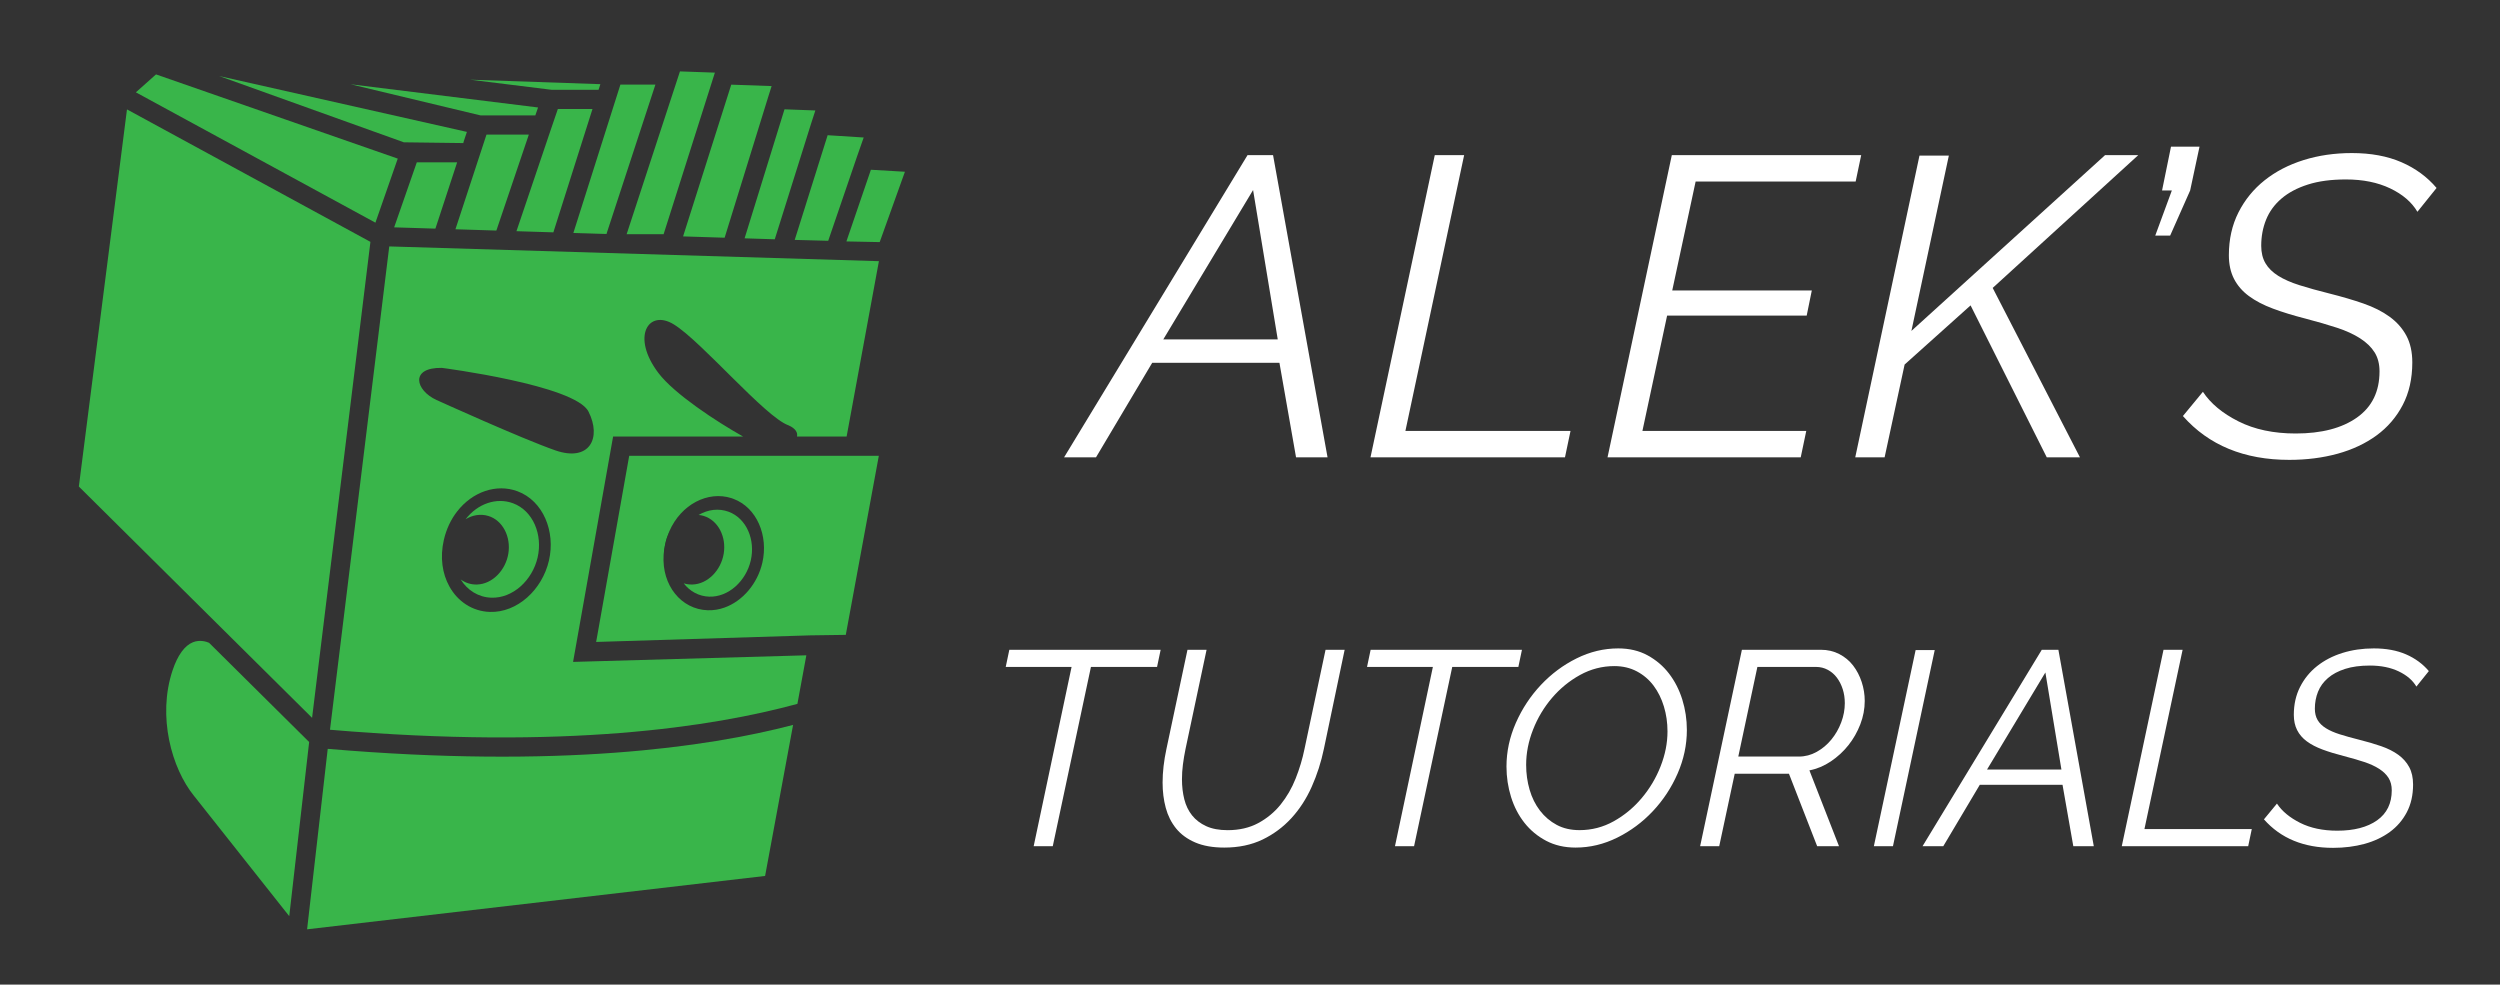 <?xml version="1.0" encoding="utf-8"?>
<!-- Generator: Adobe Illustrator 25.0.0, SVG Export Plug-In . SVG Version: 6.00 Build 0)  -->
<svg version="1.1" xmlns="http://www.w3.org/2000/svg" xmlns:xlink="http://www.w3.org/1999/xlink" x="0px" y="0px"
	 viewBox="0 0 1300 512" style="enable-background:new 0 0 1300 512;" xml:space="preserve">
<rect x="0" y="0" width="1300" height="512" fill="#333333" stroke="none"/>
<style type="text/css">
	.st0{display:none;}
	.st1{display:inline;}
	.st2{fill:#FFFFFF;}
	.st3{fill:#39B54A;}
	.st4{fill:none;}
</style>
<g id="Layer_5" class="st0">
	<rect class="st1" width="2048" height="512"/>
</g>
<g id="Layer_2">
</g>
<g id="Layer_4">
	<path class="st3" d="M390.4,291.45c-2.47,10.71-11.61,19.15-21.65,18.81c-5.38-0.18-10.06-2.79-13.22-6.93
		c1.43,0.45,2.96,0.67,4.54,0.62c8.01-0.25,14.86-7.44,16.27-16.09c1.41-8.66-2.86-17.3-10.45-19.58c-0.87-0.26-1.74-0.43-2.62-0.5
		c4.83-2.85,10.46-3.59,15.65-1.66C388.23,269.59,392.87,280.74,390.4,291.45z"/>
	<path class="st3" d="M279.56,289.88c-2.74,11.91-12.92,21.3-24.08,20.92c-6.73-0.23-12.46-3.87-15.93-9.5
		c2.42,1.78,5.35,2.75,8.52,2.65c8.01-0.25,14.86-7.44,16.27-16.09c1.41-8.66-2.86-17.3-10.45-19.58c-4.01-1.2-8.21-0.47-11.79,1.74
		c6.19-8.06,16.01-11.55,24.69-8.32C277.15,265.56,282.31,277.96,279.56,289.88z"/>
	<path d="M348.05,276.27c-0.87,2.01-1.59,4.16-2.11,6.43c-0.46,2.01-0.75,3.99-0.86,5.92c-0.09-1.53-0.01-3.14,0.26-4.8
		C345.8,280.99,346.75,278.45,348.05,276.27z"/>
</g>
<g id="Layer_3">
	<g id="XMLID_1_">
		<g>
			<g>
				<path class="st3" d="M440.24,227l16.79-91.19l-254.62-7.67l-30.82,251.33c122.41,10.42,198.86-1.44,243.06-13.46l4.65-25.25
					L298,344.19L318.81,227h67.6c-13.95-7.83-35.82-22.2-44.01-33.01c-14.4-18.99-5.2-33.41,7.96-25.32
					c14.5,8.91,47.64,48.33,59.69,52.51c3.63,1.6,4.85,3.77,4.39,5.82H440.24z M285.46,291.47c-3.51,15.22-16.51,27.21-30.78,26.73
					c-9.04-0.31-16.68-5.43-21.01-13.27c-3.65-6.57-4.97-15.05-2.86-24.22c1.32-5.71,3.73-10.68,6.88-14.73
					c7.9-10.21,20.4-14.62,31.44-10.51C282.37,260.4,288.96,276.25,285.46,291.47z M288.77,234.19C271,228,227,208,227,208
					c-11-5-14-17,2.8-16.7c0,0,69.2,8.93,76.2,22.7C313,227.77,306.53,240.38,288.77,234.19z"/>
			</g>
			<g>
				<path class="st3" d="M327.19,237L310,333.81l101.15-3.11l10.23-0.31l18.43-0.26L456.99,237H327.19z M396.42,292.63
					c-2.5,10.86-10.23,19.94-19.69,23.31c-2.79,1-5.74,1.49-8.74,1.39c-13.69-0.46-23.9-12.87-22.91-28.71
					c0.11-1.93,0.4-3.91,0.86-5.92c0.52-2.27,1.24-4.42,2.11-6.43c6.1-14,20.05-21.17,32.33-17.23c0.32,0.11,0.64,0.22,0.96,0.34
					C393.57,263.93,399.66,278.57,396.42,292.63z"/>
			</g>
			<g>
				<path class="st3" d="M412.4,376.96l-14.55,78.53l-238.16,27.75l10.73-93.84C290.19,399.63,367.37,388.74,412.4,376.96z"/>
			</g>
			<g>
				<polygon class="st3" points="192.62,125.77 162.28,373.27 41,253 66.03,56.89 				"/>
			</g>
			<g>
				<path class="st3" d="M160.76,385.85l-10.35,90.56l-49.53-62.56c-11.59-14.27-19.14-41.27-11.14-65.27
					c2.63-7.87,6.29-12.92,10.61-14.62c3.68-1.46,7.15-0.24,8.37,0.3L160.76,385.85z"/>
			</g>
		</g>
		<g>
			<g>
				<g id="XMLID_2_">
					<g>
						<polygon class="st3" points="206.83,82.48 195.22,115.79 70.65,48.01 81.13,38.69 						"/>
						<polygon class="st3" points="312.19,43.77 311.26,46.69 286.8,46.69 244.39,41.44 						"/>
						<polygon class="st3" points="279.78,55.89 278.38,60 249.84,60 182.31,43.82 						"/>
						<polygon class="st3" points="242.79,68.59 240.92,74.19 241.05,74.23 241,74.4 210,74 113.97,39.54 						"/>
						<polygon class="st3" points="237.72,84.4 226.41,118.89 204.96,118.22 216.74,84.4 						"/>
						<polygon class="st3" points="470.56,89.31 457.44,125.89 440.13,125.54 452.87,88.27 						"/>
						<polygon class="st3" points="449.12,71.5 445.68,81.32 430.67,125.21 413.26,124.75 430.37,70.31 						"/>
						<polygon class="st3" points="423.99,57.44 422.01,63.52 402.88,124.43 387.19,123.93 407.94,56.84 						"/>
						<polygon class="st3" points="401.24,44.76 399.52,50.22 376.81,123.61 355.2,122.93 380.25,44.02 						"/>
						<polygon class="st3" points="371.74,37.77 345.25,121.25 345.07,121.79 325.85,121.79 353.58,37.13 						"/>
						<polygon class="st3" points="340.81,44 315.36,121.67 298.15,121.14 318.35,57.42 322.61,44 						"/>
						<polygon class="st3" points="308.09,56.69 287.75,120.82 268.56,120.22 286.66,66.7 290.08,56.69 						"/>
						<polygon class="st3" points="274.99,70 258.11,119.89 236.83,119.22 252.97,70 						"/>
						<polygon class="st3" points="315.36,121.67 315.36,121.69 298.15,121.14 						"/>
					</g>
				</g>
			</g>
		</g>
	</g>
</g>
<g id="Layer_6">
	<g>
		<path class="st2" d="M648.71,80.68h13.28l28.33,157.12h-16.38l-8.63-49.13h-66.17l-29.21,49.13h-16.6L648.71,80.68z M664.43,176.5
			l-12.83-77.68L604.9,176.5H664.43z"/>
		<path class="st2" d="M746.08,80.68h15.27l-30.54,143.4h85.86l-2.88,13.72H712.66L746.08,80.68z"/>
		<path class="st2" d="M869.34,80.68h98.48l-2.88,13.72h-83.21l-12.17,56.65h72.58l-2.66,13.06h-72.58l-12.84,59.97h85.2
			l-2.88,13.72H835.92L869.34,80.68z"/>
		<path class="st2" d="M998.13,80.91h15.27l-19.47,91.17l100.69-91.4h17.26l-75.68,69.04l45.37,88.08h-17.26l-39.61-79l-34.3,30.76
			l-10.4,48.24h-15.27L998.13,80.91z"/>
		<path class="st2" d="M1120.73,122.51l8.63-23.46h-5.09l4.65-22.79h14.83l-4.87,22.79l-10.4,23.46H1120.73z"/>
		<path class="st2" d="M1190.43,239.13c-23.46,0-41.9-7.6-55.32-22.79l10.4-12.61c3.98,6.05,10.14,11.18,18.48,15.38
			c8.33,4.2,18.26,6.31,29.76,6.31c13.42,0,24.05-2.77,31.87-8.3c7.82-5.53,11.73-13.53,11.73-24.01c0-3.83-0.85-7.12-2.54-9.85
			c-1.7-2.73-4.2-5.16-7.52-7.3c-3.32-2.14-7.34-3.98-12.06-5.53c-4.72-1.55-10.18-3.13-16.38-4.76c-6.35-1.62-11.99-3.35-16.93-5.2
			c-4.94-1.84-9.11-4.02-12.5-6.53c-3.4-2.51-5.97-5.49-7.75-8.96c-1.77-3.46-2.66-7.56-2.66-12.28c0-8.26,1.66-15.67,4.98-22.24
			c3.32-6.56,7.86-12.13,13.61-16.71c5.75-4.57,12.5-8.08,20.25-10.51c7.75-2.43,16.12-3.65,25.12-3.65
			c9.88,0,18.48,1.59,25.78,4.76c7.3,3.17,13.39,7.64,18.26,13.39l-9.96,12.39c-2.95-5.01-7.67-9.07-14.16-12.17
			c-6.49-3.1-14.16-4.65-23.02-4.65c-7.67,0-14.27,0.88-19.81,2.66c-5.53,1.77-10.11,4.2-13.72,7.3c-3.62,3.1-6.27,6.75-7.97,10.95
			c-1.7,4.2-2.54,8.74-2.54,13.61c0,3.54,0.74,6.57,2.21,9.07c1.47,2.51,3.69,4.68,6.64,6.53c2.95,1.85,6.64,3.47,11.07,4.87
			c4.43,1.4,9.59,2.84,15.49,4.31c6.49,1.63,12.39,3.36,17.7,5.2c5.31,1.85,9.85,4.13,13.61,6.86c3.76,2.73,6.67,6.01,8.74,9.85
			c2.06,3.84,3.1,8.49,3.1,13.94c0,8.41-1.66,15.79-4.98,22.13c-3.32,6.35-7.86,11.62-13.61,15.82c-5.75,4.2-12.5,7.38-20.25,9.52
			C1207.8,238.06,1199.43,239.13,1190.43,239.13z"/>
		<path class="st2" d="M557.22,346.8h-34.24l1.87-8.92h78.69l-1.87,8.92h-34.38l-19.85,93.22h-9.93L557.22,346.8z"/>
		<path class="st2" d="M636.63,440.74c-5.95,0-10.98-0.89-15.11-2.66c-4.12-1.77-7.43-4.19-9.93-7.26
			c-2.49-3.07-4.29-6.64-5.39-10.72c-1.1-4.08-1.65-8.46-1.65-13.16c0-5.47,0.67-11.32,2.01-17.55l10.93-51.5h9.93l-10.93,51.5
			c-0.58,2.78-1.03,5.49-1.37,8.13c-0.34,2.64-0.5,5.2-0.5,7.7c0,3.74,0.41,7.22,1.22,10.43c0.81,3.21,2.16,5.99,4.03,8.34
			c1.87,2.35,4.32,4.22,7.34,5.61c3.02,1.39,6.74,2.09,11.15,2.09c6.04,0,11.34-1.22,15.9-3.67c4.55-2.45,8.44-5.66,11.65-9.64
			c3.21-3.98,5.83-8.51,7.84-13.59c2.01-5.08,3.55-10.21,4.6-15.39l10.93-51.5h9.93l-10.79,51.5c-1.44,6.91-3.55,13.48-6.33,19.71
			c-2.78,6.24-6.31,11.68-10.57,16.33c-4.27,4.65-9.28,8.37-15.03,11.15C650.73,439.35,644.11,440.74,636.63,440.74z"/>
		<path class="st2" d="M745.1,346.8h-34.24l1.87-8.92h78.69l-1.87,8.92h-34.38l-19.85,93.22h-9.93L745.1,346.8z"/>
		<path class="st2" d="M819.33,440.74c-5.75,0-10.86-1.17-15.32-3.52c-4.46-2.35-8.22-5.47-11.29-9.35
			c-3.07-3.88-5.39-8.37-6.98-13.45c-1.58-5.08-2.37-10.36-2.37-15.82c0-7.77,1.63-15.34,4.89-22.73
			c3.26-7.38,7.6-13.95,13.02-19.71c5.42-5.75,11.6-10.36,18.56-13.81c6.95-3.45,14.17-5.18,21.65-5.18c5.75,0,10.84,1.2,15.25,3.6
			c4.41,2.4,8.13,5.56,11.15,9.49c3.02,3.93,5.32,8.44,6.91,13.52c1.58,5.08,2.37,10.36,2.37,15.82c0,7.77-1.61,15.32-4.82,22.66
			c-3.21,7.34-7.51,13.86-12.88,19.56c-5.37,5.71-11.53,10.29-18.49,13.74C834.03,439.01,826.81,440.74,819.33,440.74z
			 M821.35,431.67c6.33,0,12.25-1.53,17.77-4.6c5.51-3.07,10.36-7.07,14.53-12.01c4.17-4.94,7.46-10.45,9.85-16.54
			c2.4-6.09,3.6-12.16,3.6-18.2c0-4.51-0.62-8.82-1.87-12.95c-1.25-4.12-3.05-7.74-5.39-10.86c-2.35-3.12-5.25-5.59-8.7-7.41
			c-3.45-1.82-7.34-2.73-11.65-2.73c-6.33,0-12.28,1.54-17.84,4.6c-5.56,3.07-10.43,7.05-14.6,11.94
			c-4.17,4.89-7.46,10.38-9.85,16.47c-2.4,6.09-3.6,12.21-3.6,18.34c0,4.51,0.6,8.82,1.8,12.95c1.2,4.12,3,7.75,5.39,10.86
			c2.4,3.12,5.3,5.59,8.7,7.41C812.88,430.76,816.84,431.67,821.35,431.67z"/>
		<path class="st2" d="M884.07,440.02l21.72-102.14h41c3.55,0,6.76,0.74,9.64,2.23c2.88,1.49,5.27,3.48,7.19,5.97
			c1.92,2.49,3.4,5.35,4.46,8.56c1.05,3.21,1.58,6.5,1.58,9.85c0,4.12-0.77,8.18-2.3,12.16c-1.54,3.98-3.6,7.6-6.19,10.86
			c-2.59,3.26-5.64,6.07-9.13,8.42c-3.5,2.35-7.22,3.91-11.15,4.68l15.39,39.42h-11.36l-14.67-37.69h-28.2l-8.06,37.69H884.07z
			 M935.42,393.41c3.26,0,6.35-0.81,9.28-2.45c2.92-1.63,5.47-3.76,7.62-6.4c2.16-2.64,3.86-5.61,5.11-8.92
			c1.25-3.31,1.87-6.64,1.87-10c0-2.59-0.36-5.01-1.08-7.26c-0.72-2.25-1.73-4.24-3.02-5.97c-1.29-1.73-2.88-3.09-4.75-4.1
			c-1.87-1.01-3.91-1.51-6.11-1.51h-30.5l-9.93,46.61H935.42z"/>
		<path class="st2" d="M996.13,338.02h9.93l-21.72,102h-9.93L996.13,338.02z"/>
		<path class="st2" d="M1061.73,337.88h8.63l18.41,102.14h-10.65l-5.61-31.94h-43.01l-18.99,31.94h-10.79L1061.73,337.88z
			 M1071.94,400.17l-8.34-50.49l-30.35,50.49H1071.94z"/>
		<path class="st2" d="M1125.03,337.88h9.93l-19.85,93.22h55.82l-1.87,8.92h-65.74L1125.03,337.88z"/>
		<path class="st2" d="M1213.21,440.88c-15.25,0-27.24-4.94-35.96-14.82l6.76-8.2c2.59,3.93,6.59,7.26,12.01,10
			c5.42,2.73,11.87,4.1,19.35,4.1c8.73,0,15.63-1.8,20.72-5.39c5.08-3.6,7.62-8.8,7.62-15.61c0-2.49-0.55-4.63-1.65-6.4
			c-1.1-1.77-2.73-3.36-4.89-4.75c-2.16-1.39-4.77-2.59-7.84-3.6c-3.07-1.01-6.62-2.04-10.65-3.09c-4.12-1.05-7.79-2.18-11.01-3.38
			c-3.21-1.2-5.92-2.61-8.13-4.24c-2.21-1.63-3.88-3.57-5.03-5.83c-1.15-2.25-1.73-4.91-1.73-7.98c0-5.37,1.08-10.19,3.24-14.46
			c2.16-4.27,5.11-7.89,8.85-10.86c3.74-2.97,8.13-5.25,13.16-6.83c5.03-1.58,10.48-2.37,16.33-2.37c6.42,0,12.01,1.03,16.76,3.09
			c4.75,2.06,8.7,4.96,11.87,8.7l-6.47,8.06c-1.92-3.26-4.99-5.9-9.21-7.91c-4.22-2.01-9.21-3.02-14.96-3.02
			c-4.99,0-9.28,0.58-12.88,1.73c-3.6,1.15-6.57,2.73-8.92,4.75c-2.35,2.01-4.08,4.39-5.18,7.12c-1.1,2.73-1.65,5.68-1.65,8.85
			c0,2.3,0.48,4.27,1.44,5.9c0.96,1.63,2.4,3.05,4.32,4.24c1.92,1.2,4.32,2.25,7.19,3.16c2.88,0.91,6.23,1.85,10.07,2.81
			c4.22,1.06,8.06,2.18,11.51,3.38c3.45,1.2,6.4,2.69,8.85,4.46c2.45,1.78,4.34,3.91,5.68,6.4c1.34,2.49,2.01,5.52,2.01,9.06
			c0,5.47-1.08,10.26-3.24,14.39c-2.16,4.12-5.11,7.55-8.85,10.29c-3.74,2.73-8.13,4.8-13.16,6.19
			C1224.5,440.18,1219.06,440.88,1213.21,440.88z"/>
	</g>
</g>
</svg>

